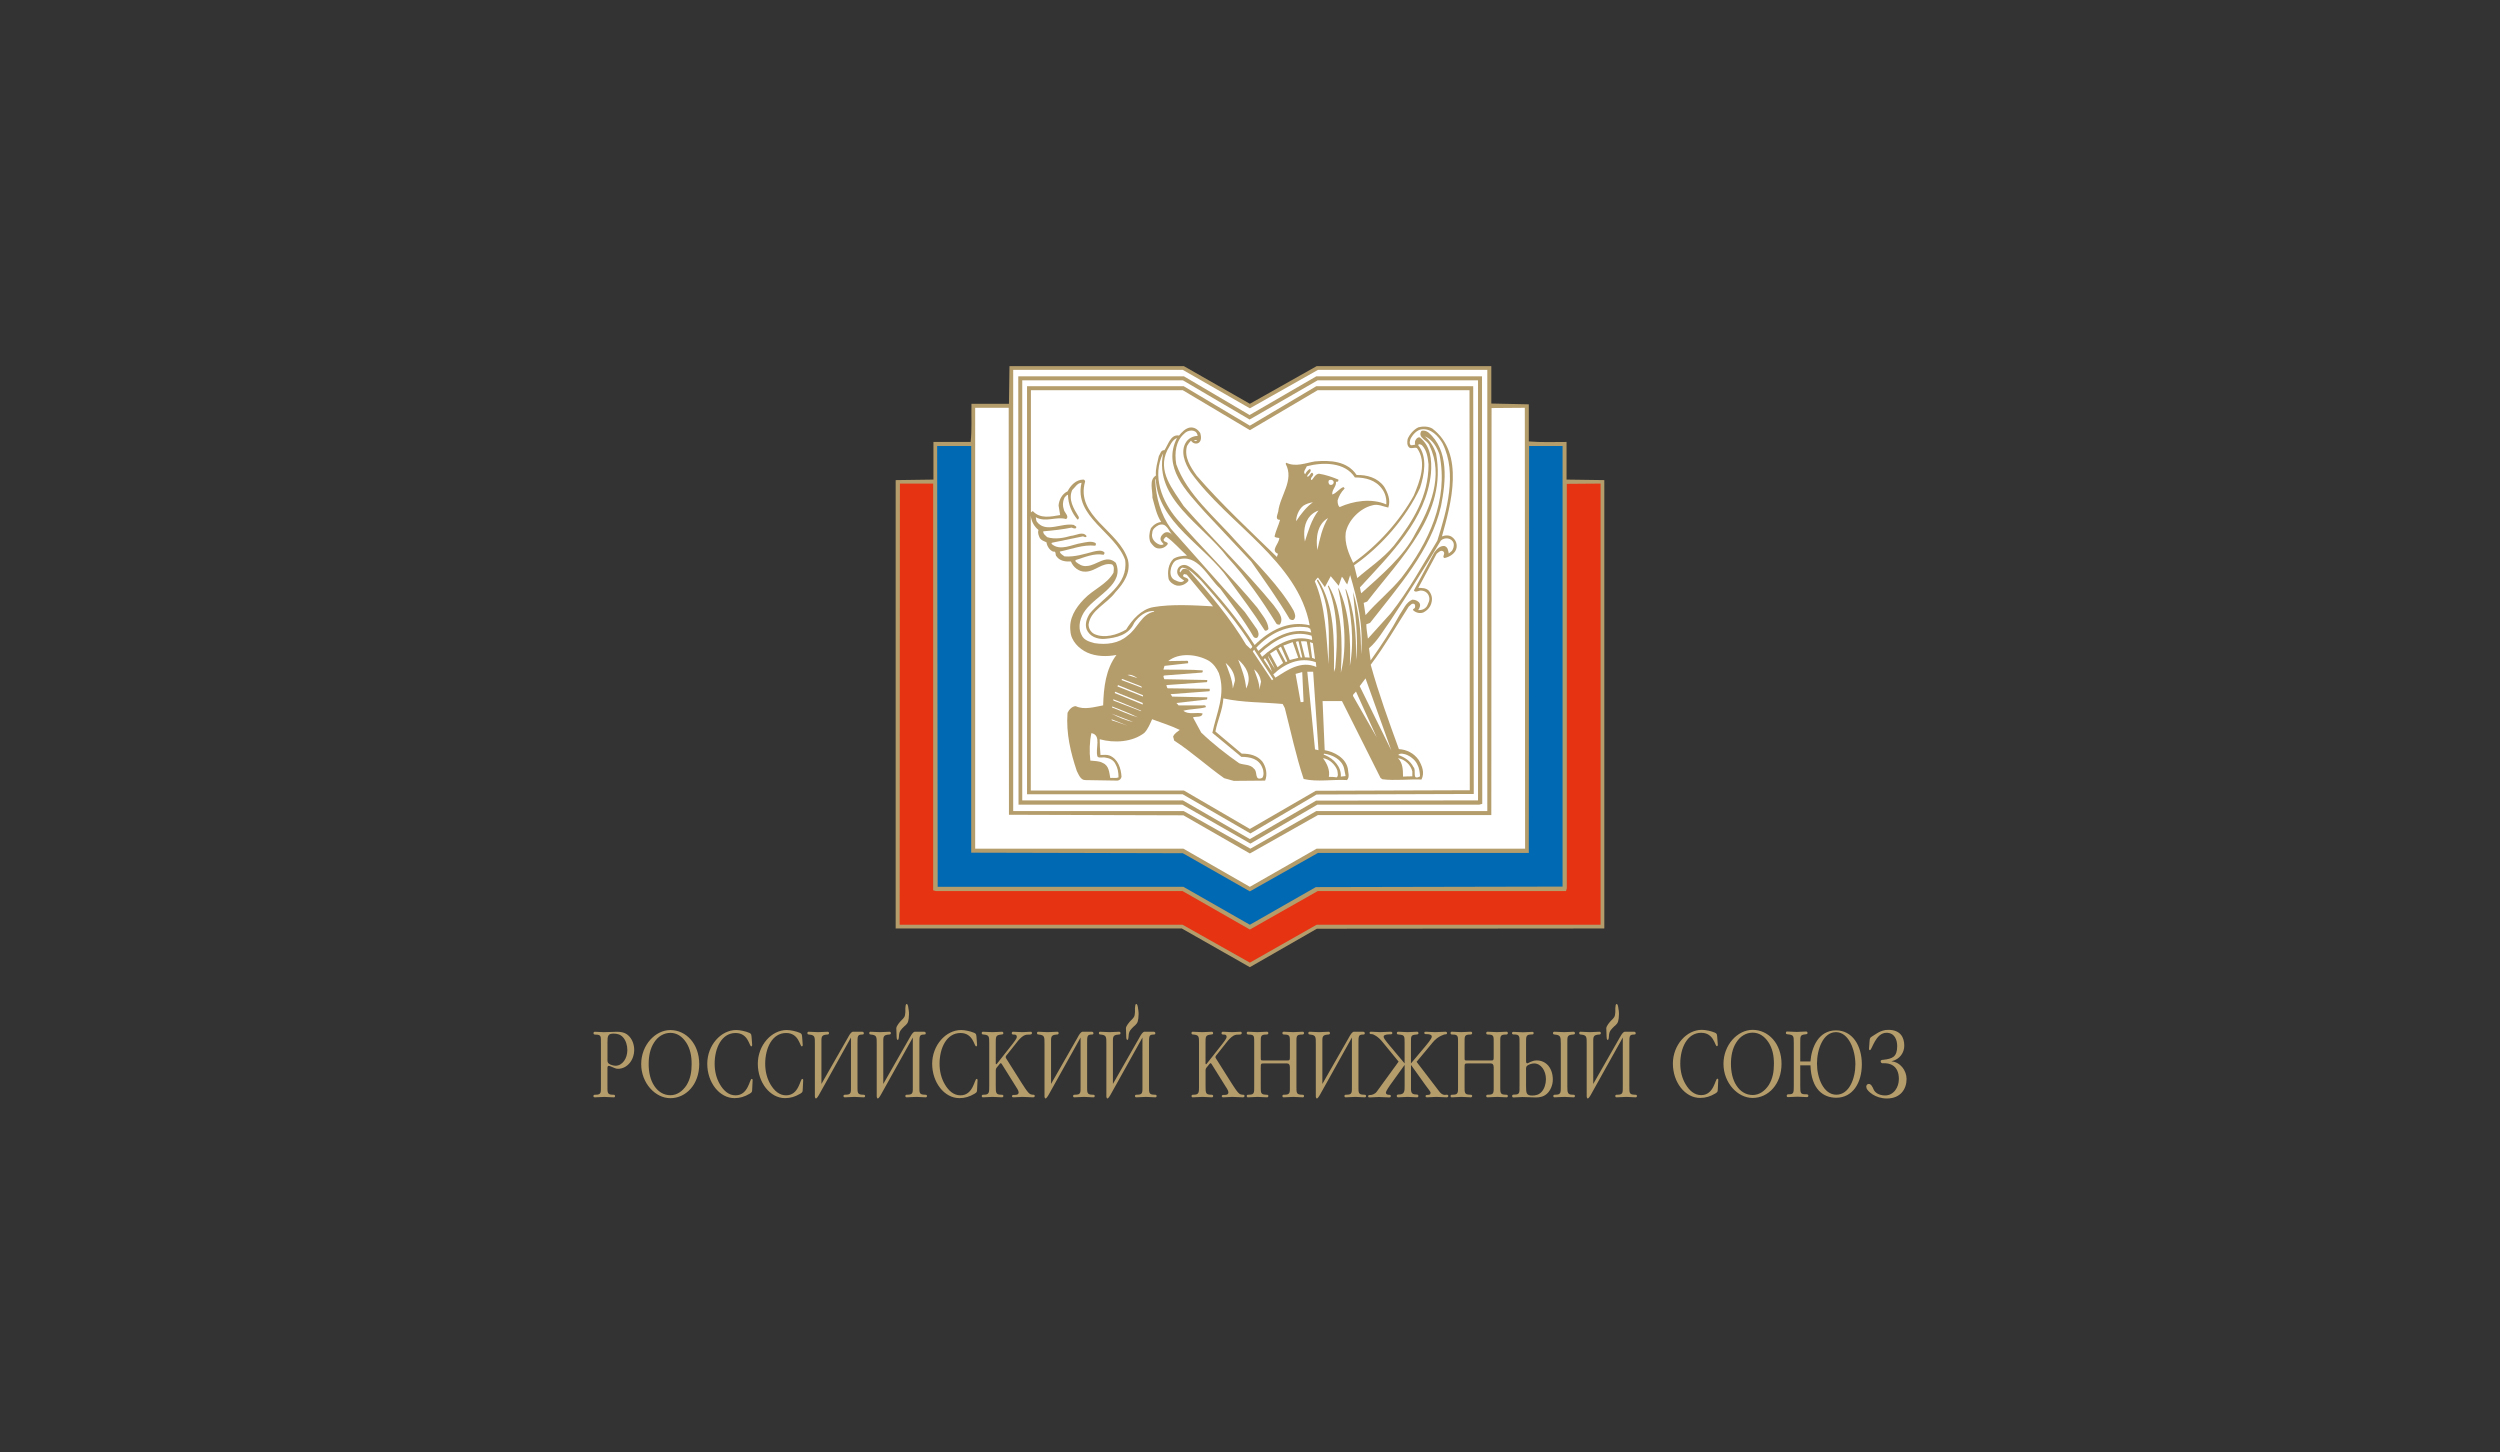 <svg width="198" height="115" viewBox="0 0 198 115" fill="none" xmlns="http://www.w3.org/2000/svg">
<rect x="0" y="0" width="198" height="115" fill="#333333" stroke="none"/>
<g clip-path="url(#clip0_983_926)">
<path fill-rule="evenodd" clip-rule="evenodd" d="M48.112 83.802V82.575C48.112 82.061 48.136 81.862 48.59 81.862C48.863 81.862 49.133 81.919 49.34 82.152C49.57 82.401 49.686 82.789 49.686 83.163C49.686 83.826 49.299 84.406 48.747 84.406C48.598 84.406 48.351 84.34 48.22 84.24C48.081 84.14 48.114 83.983 48.114 83.8L48.112 83.802ZM47.593 82.618V86.015C47.593 86.536 47.626 86.703 47.164 86.703C47.107 86.703 46.998 86.695 46.998 86.802C46.998 86.893 47.055 86.909 47.114 86.909C47.361 86.909 47.617 86.876 47.863 86.876C48.11 86.876 48.349 86.909 48.605 86.909C48.662 86.909 48.712 86.893 48.712 86.802C48.712 86.695 48.605 86.703 48.539 86.703C48.086 86.695 48.11 86.546 48.11 86.015V84.648C48.11 84.541 48.102 84.417 48.217 84.417C48.274 84.417 48.316 84.441 48.366 84.458L48.679 84.591C48.785 84.632 48.835 84.648 48.951 84.648C49.627 84.648 50.229 84.018 50.229 83.131C50.229 82.692 50.039 82.244 49.75 81.997C49.487 81.766 49.181 81.716 48.868 81.716C48.515 81.716 48.176 81.749 47.813 81.749C47.583 81.749 47.352 81.716 47.121 81.716C47.055 81.716 47.005 81.74 47.005 81.832C47.005 81.94 47.112 81.94 47.171 81.94C47.633 81.94 47.591 82.097 47.591 82.62L47.593 82.618Z" fill="#B59C6B"/>
<path fill-rule="evenodd" clip-rule="evenodd" d="M54.342 82.558C54.671 83.065 54.778 83.636 54.778 84.273C54.778 84.91 54.678 85.45 54.375 85.947C54.053 86.436 53.609 86.741 53.097 86.741C52.585 86.741 52.133 86.484 51.82 86.004C51.497 85.524 51.374 84.894 51.374 84.273C51.374 83.652 51.49 83.055 51.794 82.582C52.107 82.076 52.585 81.803 53.095 81.803C53.605 81.803 54.027 82.085 54.34 82.557L54.342 82.558ZM53.09 81.581C51.902 81.581 50.783 82.765 50.783 84.275C50.783 85.784 51.904 86.976 53.09 86.976C54.342 86.976 55.38 85.875 55.38 84.275C55.38 82.675 54.342 81.581 53.09 81.581Z" fill="#B59C6B"/>
<path fill-rule="evenodd" clip-rule="evenodd" d="M59.501 82.874C59.337 82.874 59.279 81.814 58.257 81.814C57.152 81.814 56.6 83.007 56.6 84.249C56.6 84.837 56.733 85.393 57.012 85.873C57.318 86.396 57.721 86.751 58.257 86.751C59.279 86.751 59.361 85.45 59.534 85.45C59.591 85.45 59.617 85.5 59.608 85.557L59.575 86.228C59.568 86.484 59.568 86.501 59.369 86.625C58.973 86.858 58.61 86.972 58.174 86.972C56.97 86.972 56.015 85.722 56.015 84.255C56.015 82.788 57.093 81.578 58.305 81.578C58.601 81.578 59.063 81.677 59.343 81.801C59.532 81.884 59.507 81.991 59.532 82.224L59.573 82.762C59.573 82.828 59.556 82.869 59.499 82.869L59.501 82.874Z" fill="#B59C6B"/>
<path fill-rule="evenodd" clip-rule="evenodd" d="M63.505 82.874C63.341 82.874 63.282 81.814 62.261 81.814C61.156 81.814 60.604 83.007 60.604 84.249C60.604 84.837 60.736 85.393 61.016 85.873C61.322 86.396 61.725 86.751 62.261 86.751C63.282 86.751 63.365 85.45 63.538 85.45C63.595 85.45 63.621 85.5 63.612 85.557L63.579 86.228C63.571 86.484 63.571 86.501 63.373 86.625C62.977 86.858 62.614 86.972 62.178 86.972C60.974 86.972 60.019 85.722 60.019 84.255C60.019 82.788 61.097 81.578 62.309 81.578C62.605 81.578 63.067 81.677 63.347 81.801C63.536 81.884 63.513 81.991 63.536 82.224L63.577 82.762C63.577 82.828 63.56 82.869 63.503 82.869L63.505 82.874Z" fill="#B59C6B"/>
<path fill-rule="evenodd" clip-rule="evenodd" d="M67.205 82.087C67.279 81.954 67.395 81.757 67.535 81.714H68.26C68.334 81.714 68.417 81.722 68.417 81.847C68.417 81.938 68.317 81.938 68.251 81.938C67.905 81.938 67.914 82.104 67.914 82.625V86.013C67.914 86.544 67.89 86.693 68.343 86.701C68.4 86.701 68.516 86.693 68.516 86.8C68.516 86.891 68.466 86.908 68.4 86.908C68.153 86.908 67.914 86.874 67.668 86.874C67.421 86.874 67.165 86.908 66.918 86.908C66.852 86.908 66.802 86.891 66.802 86.8C66.802 86.693 66.909 86.701 66.968 86.701C67.43 86.701 67.397 86.534 67.397 86.013V82.169L64.851 86.734C64.811 86.8 64.695 87 64.621 87C64.564 87 64.538 86.884 64.538 86.843V82.668C64.538 82.145 64.555 81.98 64.102 81.938C64.045 81.93 63.945 81.938 63.945 81.831C63.945 81.74 63.986 81.714 64.052 81.714C64.308 81.714 64.547 81.747 64.794 81.747C65.041 81.747 65.296 81.714 65.543 81.714C65.6 81.714 65.659 81.738 65.659 81.831C65.659 81.938 65.543 81.938 65.486 81.938C65.017 81.971 65.057 82.145 65.057 82.668V85.849L67.207 82.087H67.205Z" fill="#B59C6B"/>
<path fill-rule="evenodd" clip-rule="evenodd" d="M72.108 82.087C72.181 81.954 72.297 81.757 72.437 81.714H73.162C73.236 81.714 73.319 81.722 73.319 81.847C73.319 81.938 73.219 81.938 73.153 81.938C72.807 81.938 72.814 82.104 72.814 82.625V86.013C72.814 86.544 72.79 86.693 73.243 86.701C73.3 86.701 73.416 86.693 73.416 86.8C73.416 86.891 73.367 86.908 73.3 86.908C73.054 86.908 72.814 86.874 72.568 86.874C72.321 86.874 72.065 86.908 71.819 86.908C71.752 86.908 71.703 86.891 71.703 86.8C71.703 86.693 71.809 86.701 71.866 86.701C72.329 86.701 72.295 86.534 72.295 86.013V82.169L69.749 86.734C69.709 86.8 69.593 87 69.519 87C69.462 87 69.436 86.884 69.436 86.843V82.668C69.436 82.145 69.453 81.98 69 81.938C68.943 81.93 68.844 81.938 68.844 81.831C68.844 81.74 68.884 81.714 68.951 81.714C69.206 81.714 69.446 81.747 69.692 81.747C69.939 81.747 70.195 81.714 70.442 81.714C70.499 81.714 70.558 81.738 70.558 81.831C70.558 81.938 70.442 81.938 70.385 81.938C69.915 81.971 69.956 82.145 69.956 82.668V85.849L72.106 82.087H72.108ZM71.737 81.184L71.614 81.291C71.391 81.515 71.218 81.655 71.202 82.021L71.185 82.195C71.185 82.261 71.152 82.361 71.103 82.361C71.029 82.368 71.012 82.211 71.012 82.104C71.012 82.104 71.003 81.698 70.988 81.441C70.988 81.258 71.268 80.936 71.375 80.827C71.605 80.595 71.68 80.554 71.704 80.173V79.843C71.721 79.636 71.728 79.519 71.811 79.519C71.868 79.503 71.927 79.643 71.951 79.892C71.951 79.892 72.001 80.157 71.992 80.34C71.975 80.886 71.909 81.019 71.736 81.184H71.737Z" fill="#B59C6B"/>
<path fill-rule="evenodd" clip-rule="evenodd" d="M77.315 82.874C77.149 82.874 77.092 81.814 76.07 81.814C74.966 81.814 74.413 83.007 74.413 84.249C74.413 84.837 74.546 85.393 74.826 85.873C75.131 86.396 75.535 86.751 76.07 86.751C77.092 86.751 77.175 85.45 77.348 85.45C77.405 85.45 77.431 85.5 77.421 85.557L77.388 86.228C77.381 86.484 77.381 86.501 77.182 86.625C76.786 86.858 76.424 86.972 75.987 86.972C74.784 86.972 73.828 85.722 73.828 84.255C73.828 82.788 74.907 81.578 76.118 81.578C76.415 81.578 76.877 81.677 77.156 81.801C77.346 81.884 77.322 81.991 77.346 82.224L77.386 82.762C77.386 82.828 77.37 82.869 77.313 82.869L77.315 82.874Z" fill="#B59C6B"/>
<path fill-rule="evenodd" clip-rule="evenodd" d="M77.917 81.938C77.86 81.93 77.751 81.938 77.751 81.831C77.751 81.74 77.791 81.714 77.858 81.714C78.114 81.714 78.353 81.747 78.6 81.747C78.846 81.747 79.102 81.714 79.349 81.714C79.406 81.714 79.465 81.738 79.465 81.831C79.465 81.938 79.349 81.93 79.292 81.938C78.856 81.978 78.863 82.104 78.863 82.618V84.159C78.863 84.192 78.854 84.291 78.903 84.291C78.927 84.291 78.96 84.251 78.977 84.225L80.212 82.658C80.286 82.558 80.534 82.261 80.534 82.121C80.534 81.964 80.428 81.938 80.328 81.938C80.262 81.938 80.131 81.954 80.131 81.831C80.131 81.747 80.188 81.714 80.238 81.714C80.494 81.714 80.724 81.747 80.98 81.747C81.203 81.747 81.416 81.714 81.632 81.714C81.689 81.714 81.731 81.738 81.731 81.821C81.731 81.945 81.591 81.938 81.534 81.938C81.37 81.938 81.245 81.938 81.088 82.021C80.891 82.128 80.659 82.377 80.52 82.568L79.811 83.462C79.77 83.512 79.647 83.636 79.647 83.719C79.647 83.785 79.746 83.918 79.77 83.959L80.958 85.84C81.09 86.039 81.28 86.346 81.427 86.51C81.55 86.651 81.624 86.684 81.781 86.701C81.847 86.701 81.954 86.693 81.954 86.8C81.954 86.891 81.871 86.908 81.814 86.908C81.534 86.908 81.271 86.874 80.989 86.874C80.759 86.874 80.52 86.908 80.29 86.908C80.232 86.908 80.15 86.915 80.15 86.817C80.15 86.71 80.273 86.717 80.33 86.717C80.453 86.717 80.676 86.727 80.676 86.51C80.676 86.37 80.51 86.137 80.446 86.037L79.415 84.389C79.391 84.349 79.308 84.199 79.259 84.199C79.209 84.199 79.086 84.382 79.062 84.406C78.988 84.497 78.865 84.606 78.865 84.746V86.013C78.865 86.544 78.865 86.701 79.294 86.701C79.351 86.701 79.467 86.693 79.467 86.8C79.467 86.891 79.41 86.908 79.351 86.908C79.104 86.908 78.865 86.874 78.618 86.874C78.371 86.874 78.115 86.908 77.86 86.908C77.802 86.908 77.753 86.891 77.753 86.8C77.753 86.693 77.86 86.701 77.918 86.701C78.347 86.701 78.347 86.534 78.347 86.013V82.616C78.347 82.102 78.347 81.978 77.918 81.936L77.917 81.938Z" fill="#B59C6B"/>
<path fill-rule="evenodd" clip-rule="evenodd" d="M85.391 82.087C85.465 81.954 85.581 81.757 85.721 81.714H86.446C86.519 81.714 86.602 81.722 86.602 81.847C86.602 81.938 86.503 81.938 86.438 81.938C86.092 81.938 86.1 82.104 86.1 82.625V86.013C86.1 86.544 86.076 86.693 86.529 86.701C86.586 86.701 86.702 86.693 86.702 86.8C86.702 86.891 86.652 86.908 86.586 86.908C86.339 86.908 86.1 86.874 85.853 86.874C85.606 86.874 85.35 86.908 85.104 86.908C85.037 86.908 84.988 86.891 84.988 86.8C84.988 86.693 85.095 86.701 85.153 86.701C85.616 86.701 85.582 86.534 85.582 86.013V82.169L83.037 86.734C82.996 86.8 82.88 87 82.806 87C82.749 87 82.724 86.884 82.724 86.843V82.668C82.724 82.145 82.74 81.98 82.287 81.938C82.23 81.93 82.131 81.938 82.131 81.831C82.131 81.74 82.171 81.714 82.238 81.714C82.493 81.714 82.733 81.747 82.98 81.747C83.226 81.747 83.482 81.714 83.729 81.714C83.786 81.714 83.845 81.738 83.845 81.831C83.845 81.938 83.729 81.938 83.672 81.938C83.202 81.971 83.243 82.145 83.243 82.668V85.849L85.393 82.087H85.391Z" fill="#B59C6B"/>
<path fill-rule="evenodd" clip-rule="evenodd" d="M90.293 82.087C90.367 81.954 90.483 81.757 90.623 81.714H91.348C91.422 81.714 91.504 81.722 91.504 81.847C91.504 81.938 91.405 81.938 91.339 81.938C90.993 81.938 91.002 82.104 91.002 82.625V86.013C91.002 86.544 90.978 86.693 91.431 86.701C91.488 86.701 91.604 86.693 91.604 86.8C91.604 86.891 91.554 86.908 91.488 86.908C91.241 86.908 91.002 86.874 90.755 86.874C90.509 86.874 90.253 86.908 90.006 86.908C89.94 86.908 89.89 86.891 89.89 86.8C89.89 86.693 89.997 86.701 90.054 86.701C90.516 86.701 90.483 86.534 90.483 86.013V82.169L87.937 86.734C87.896 86.8 87.781 87 87.707 87C87.65 87 87.624 86.884 87.624 86.843V82.668C87.624 82.145 87.641 81.98 87.188 81.938C87.131 81.93 87.031 81.938 87.031 81.831C87.031 81.74 87.072 81.714 87.138 81.714C87.394 81.714 87.633 81.747 87.88 81.747C88.126 81.747 88.382 81.714 88.629 81.714C88.686 81.714 88.745 81.738 88.745 81.831C88.745 81.938 88.629 81.938 88.572 81.938C88.103 81.971 88.143 82.145 88.143 82.668V85.849L90.293 82.087ZM89.923 81.184L89.8 81.291C89.577 81.515 89.404 81.655 89.388 82.021L89.371 82.195C89.371 82.261 89.338 82.361 89.288 82.361C89.215 82.368 89.198 82.211 89.198 82.104C89.198 82.104 89.191 81.698 89.174 81.441C89.174 81.258 89.454 80.936 89.561 80.827C89.791 80.595 89.866 80.554 89.89 80.173V79.843C89.907 79.636 89.914 79.519 89.997 79.519C90.054 79.503 90.113 79.643 90.137 79.892C90.137 79.892 90.186 80.157 90.177 80.34C90.161 80.886 90.094 81.019 89.921 81.184H89.923Z" fill="#B59C6B"/>
<path fill-rule="evenodd" clip-rule="evenodd" d="M94.529 81.938C94.472 81.93 94.365 81.938 94.365 81.831C94.365 81.74 94.406 81.714 94.472 81.714C94.728 81.714 94.967 81.747 95.214 81.747C95.46 81.747 95.716 81.714 95.963 81.714C96.02 81.714 96.079 81.738 96.079 81.831C96.079 81.938 95.963 81.93 95.906 81.938C95.47 81.978 95.477 82.104 95.477 82.618V84.159C95.477 84.192 95.47 84.291 95.518 84.291C95.541 84.291 95.575 84.251 95.591 84.225L96.826 82.658C96.9 82.558 97.149 82.261 97.149 82.121C97.149 81.964 97.042 81.938 96.942 81.938C96.876 81.938 96.745 81.954 96.745 81.831C96.745 81.747 96.802 81.714 96.852 81.714C97.108 81.714 97.338 81.747 97.594 81.747C97.817 81.747 98.03 81.714 98.246 81.714C98.303 81.714 98.345 81.738 98.345 81.821C98.345 81.945 98.205 81.938 98.148 81.938C97.983 81.938 97.859 81.938 97.703 82.021C97.506 82.128 97.274 82.377 97.134 82.568L96.425 83.462C96.385 83.512 96.261 83.636 96.261 83.719C96.261 83.785 96.361 83.918 96.385 83.959L97.572 85.84C97.704 86.039 97.894 86.346 98.041 86.51C98.165 86.651 98.238 86.684 98.395 86.701C98.461 86.701 98.568 86.693 98.568 86.8C98.568 86.891 98.485 86.908 98.428 86.908C98.148 86.908 97.885 86.874 97.603 86.874C97.373 86.874 97.134 86.908 96.904 86.908C96.847 86.908 96.764 86.915 96.764 86.817C96.764 86.71 96.887 86.717 96.944 86.717C97.068 86.717 97.29 86.727 97.29 86.51C97.29 86.37 97.126 86.137 97.06 86.037L96.031 84.389C96.007 84.349 95.924 84.199 95.875 84.199C95.825 84.199 95.702 84.382 95.678 84.406C95.604 84.497 95.481 84.606 95.481 84.746V86.013C95.481 86.544 95.481 86.701 95.91 86.701C95.967 86.701 96.083 86.693 96.083 86.8C96.083 86.891 96.026 86.908 95.967 86.908C95.72 86.908 95.481 86.874 95.234 86.874C94.987 86.874 94.732 86.908 94.476 86.908C94.419 86.908 94.369 86.891 94.369 86.8C94.369 86.693 94.476 86.701 94.533 86.701C94.962 86.701 94.962 86.534 94.962 86.013V82.616C94.962 82.102 94.962 81.978 94.533 81.936L94.529 81.938Z" fill="#B59C6B"/>
<path fill-rule="evenodd" clip-rule="evenodd" d="M100.281 86.701C100.338 86.701 100.454 86.693 100.454 86.8C100.454 86.891 100.397 86.908 100.338 86.908C100.091 86.908 99.852 86.874 99.605 86.874C99.359 86.874 99.103 86.908 98.847 86.908C98.79 86.908 98.74 86.891 98.74 86.8C98.74 86.693 98.847 86.701 98.904 86.701C99.366 86.701 99.333 86.534 99.333 86.013V82.616C99.333 82.093 99.366 81.936 98.904 81.936C98.847 81.936 98.74 81.936 98.74 81.829C98.74 81.738 98.781 81.712 98.847 81.712C99.103 81.712 99.342 81.746 99.589 81.746C99.835 81.746 100.091 81.712 100.338 81.712C100.395 81.712 100.454 81.736 100.454 81.829C100.454 81.936 100.338 81.936 100.281 81.936C99.819 81.936 99.852 82.093 99.852 82.616V83.684C99.852 83.99 99.835 83.99 100.082 83.99H101.929C102.142 83.99 102.159 83.966 102.159 83.684V82.616C102.159 82.093 102.192 81.936 101.73 81.936C101.673 81.936 101.566 81.936 101.566 81.829C101.566 81.738 101.616 81.712 101.682 81.712C101.929 81.712 102.168 81.746 102.415 81.746C102.661 81.746 102.917 81.712 103.164 81.712C103.23 81.712 103.28 81.736 103.28 81.829C103.28 81.936 103.164 81.936 103.107 81.936C102.645 81.936 102.678 82.093 102.678 82.616V86.013C102.678 86.544 102.654 86.693 103.107 86.701C103.164 86.701 103.28 86.693 103.28 86.8C103.28 86.891 103.23 86.908 103.164 86.908C102.917 86.908 102.678 86.874 102.431 86.874C102.184 86.874 101.929 86.908 101.682 86.908C101.616 86.908 101.566 86.891 101.566 86.8C101.566 86.693 101.673 86.701 101.73 86.701C102.192 86.701 102.159 86.534 102.159 86.013V84.53C102.159 84.325 102.082 84.223 101.929 84.223H100.099C99.869 84.223 99.852 84.24 99.852 84.53V86.013C99.852 86.544 99.828 86.693 100.281 86.701Z" fill="#B59C6B"/>
<path fill-rule="evenodd" clip-rule="evenodd" d="M106.881 82.087C106.955 81.954 107.071 81.757 107.211 81.714H107.936C108.01 81.714 108.092 81.722 108.092 81.847C108.092 81.938 107.993 81.938 107.929 81.938C107.582 81.938 107.59 82.104 107.59 82.625V86.013C107.59 86.544 107.566 86.693 108.019 86.701C108.076 86.701 108.192 86.693 108.192 86.8C108.192 86.891 108.142 86.908 108.076 86.908C107.829 86.908 107.59 86.874 107.343 86.874C107.096 86.874 106.841 86.908 106.594 86.908C106.528 86.908 106.478 86.891 106.478 86.8C106.478 86.693 106.585 86.701 106.642 86.701C107.104 86.701 107.071 86.534 107.071 86.013V82.169L104.525 86.734C104.484 86.8 104.368 87 104.295 87C104.238 87 104.212 86.884 104.212 86.843V82.668C104.212 82.145 104.228 81.98 103.776 81.938C103.719 81.93 103.619 81.938 103.619 81.831C103.619 81.74 103.661 81.714 103.726 81.714C103.982 81.714 104.221 81.747 104.468 81.747C104.714 81.747 104.97 81.714 105.217 81.714C105.274 81.714 105.333 81.738 105.333 81.831C105.333 81.938 105.217 81.938 105.16 81.938C104.691 81.971 104.731 82.145 104.731 82.668V85.849L106.881 82.087Z" fill="#B59C6B"/>
<path fill-rule="evenodd" clip-rule="evenodd" d="M112.195 84.099L113.983 86.436C114.255 86.81 114.535 86.701 114.535 86.701C114.601 86.701 114.708 86.693 114.708 86.8C114.708 86.891 114.625 86.908 114.568 86.908C114.288 86.908 114.023 86.874 113.743 86.874C113.513 86.874 113.274 86.908 113.044 86.908C112.987 86.908 112.904 86.915 112.904 86.817C112.904 86.71 113.027 86.717 113.086 86.717C113.276 86.717 113.3 86.634 113.3 86.534C113.3 86.451 113.07 86.187 112.904 85.954L111.75 84.34V86.021C111.75 86.418 111.709 86.684 112.17 86.684C112.227 86.684 112.335 86.684 112.335 86.791C112.335 86.882 112.295 86.908 112.228 86.908C111.973 86.908 111.733 86.874 111.487 86.874C111.24 86.874 110.984 86.908 110.737 86.908C110.68 86.908 110.621 86.884 110.621 86.791C110.621 86.684 110.737 86.684 110.794 86.684C111.247 86.684 111.247 86.403 111.247 86.021V84.34L110.086 85.954C109.83 86.328 109.764 86.468 109.764 86.542C109.764 86.666 109.896 86.708 109.986 86.708C110.053 86.708 110.159 86.701 110.159 86.808C110.159 86.898 110.077 86.915 110.019 86.915C109.74 86.915 109.475 86.882 109.195 86.882C108.965 86.882 108.725 86.915 108.493 86.915C108.436 86.915 108.354 86.922 108.354 86.825C108.354 86.717 108.477 86.725 108.534 86.725C108.657 86.725 108.904 86.651 109.046 86.451L110.769 84.081L109.508 82.54C109.154 82.093 108.775 81.903 108.65 81.903C108.593 81.903 108.469 81.91 108.469 81.803C108.469 81.703 108.552 81.712 108.609 81.712C108.839 81.712 109.079 81.746 109.309 81.746C109.589 81.746 109.852 81.712 110.134 81.712C110.191 81.712 110.274 81.729 110.274 81.82C110.274 81.927 110.167 81.919 110.1 81.919C109.894 81.919 109.638 81.943 109.598 82.052C109.548 82.176 109.655 82.318 110.051 82.799L111.245 84.223V82.616C111.245 82.052 111.245 81.969 110.793 81.936C110.736 81.928 110.627 81.936 110.627 81.829C110.627 81.738 110.684 81.712 110.75 81.712C111.006 81.712 111.229 81.746 111.476 81.746C111.722 81.746 111.978 81.712 112.225 81.712C112.282 81.712 112.341 81.736 112.341 81.829C112.341 81.936 112.225 81.928 112.168 81.936C111.731 81.969 111.748 82.052 111.748 82.616V84.223L112.943 82.799C113.339 82.318 113.429 82.161 113.386 82.037C113.346 81.921 113.107 81.904 112.983 81.904C112.926 81.904 112.803 81.912 112.803 81.805C112.803 81.705 112.886 81.714 112.943 81.714C113.173 81.714 113.412 81.747 113.642 81.747C113.922 81.747 114.185 81.714 114.467 81.714C114.524 81.714 114.607 81.731 114.607 81.821C114.607 81.928 114.5 81.921 114.434 81.921C114.434 81.921 113.898 82.037 113.486 82.542L112.192 84.099H112.195Z" fill="#B59C6B"/>
<path fill-rule="evenodd" clip-rule="evenodd" d="M116.424 86.701C116.481 86.701 116.597 86.693 116.597 86.8C116.597 86.891 116.54 86.908 116.481 86.908C116.234 86.908 115.995 86.874 115.748 86.874C115.501 86.874 115.245 86.908 114.99 86.908C114.933 86.908 114.883 86.891 114.883 86.8C114.883 86.693 114.99 86.701 115.047 86.701C115.509 86.701 115.476 86.534 115.476 86.013V82.616C115.476 82.093 115.509 81.936 115.047 81.936C114.99 81.936 114.883 81.936 114.883 81.829C114.883 81.738 114.923 81.712 114.99 81.712C115.245 81.712 115.485 81.746 115.731 81.746C115.978 81.746 116.234 81.712 116.481 81.712C116.538 81.712 116.597 81.736 116.597 81.829C116.597 81.936 116.481 81.936 116.424 81.936C115.962 81.936 115.995 82.093 115.995 82.616V83.684C115.995 83.99 115.978 83.99 116.225 83.99H118.071C118.285 83.99 118.301 83.966 118.301 83.684V82.616C118.301 82.093 118.334 81.936 117.872 81.936C117.815 81.936 117.708 81.936 117.708 81.829C117.708 81.738 117.758 81.712 117.824 81.712C118.071 81.712 118.31 81.746 118.557 81.746C118.804 81.746 119.06 81.712 119.306 81.712C119.373 81.712 119.422 81.736 119.422 81.829C119.422 81.936 119.306 81.936 119.249 81.936C118.787 81.936 118.82 82.093 118.82 82.616V86.013C118.82 86.544 118.796 86.693 119.249 86.701C119.306 86.701 119.422 86.693 119.422 86.8C119.422 86.891 119.373 86.908 119.306 86.908C119.06 86.908 118.82 86.874 118.574 86.874C118.327 86.874 118.071 86.908 117.824 86.908C117.758 86.908 117.708 86.891 117.708 86.8C117.708 86.693 117.815 86.701 117.872 86.701C118.334 86.701 118.301 86.534 118.301 86.013V84.53C118.301 84.325 118.225 84.223 118.071 84.223H116.241C116.011 84.223 115.995 84.24 115.995 84.53V86.013C115.995 86.544 115.971 86.693 116.424 86.701Z" fill="#B59C6B"/>
<path fill-rule="evenodd" clip-rule="evenodd" d="M120.864 84.829C120.864 84.646 120.831 84.489 120.971 84.389C121.103 84.29 121.35 84.223 121.499 84.223C122.051 84.223 122.438 84.803 122.438 85.466C122.438 85.84 122.322 86.23 122.092 86.477C121.885 86.71 121.615 86.767 121.342 86.767C120.89 86.767 120.864 86.568 120.864 86.054V84.827V84.829ZM123.616 82.625V86.013C123.616 86.534 123.632 86.701 123.187 86.701C123.13 86.701 123.021 86.693 123.021 86.8C123.021 86.891 123.071 86.908 123.128 86.908C123.384 86.908 123.631 86.874 123.886 86.874C124.142 86.874 124.372 86.908 124.619 86.908C124.676 86.908 124.735 86.891 124.735 86.8C124.735 86.693 124.619 86.701 124.562 86.701C124.142 86.701 124.133 86.544 124.133 86.013V82.625C124.133 82.104 124.109 81.971 124.562 81.938C124.619 81.93 124.735 81.938 124.735 81.831C124.735 81.74 124.678 81.714 124.619 81.714C124.372 81.714 124.117 81.747 123.87 81.747C123.623 81.747 123.384 81.714 123.128 81.714C123.062 81.714 122.996 81.731 122.996 81.821C122.996 81.928 123.078 81.928 123.135 81.938C123.588 81.971 123.614 82.104 123.614 82.625H123.616ZM120.345 86.013C120.345 86.534 120.385 86.693 119.925 86.693C119.868 86.693 119.759 86.693 119.759 86.8C119.759 86.891 119.809 86.917 119.875 86.917C120.105 86.917 120.337 86.884 120.567 86.884C120.93 86.884 121.267 86.917 121.622 86.917C121.935 86.917 122.241 86.867 122.504 86.636C122.793 86.387 122.983 85.939 122.983 85.502C122.983 84.615 122.471 83.985 121.705 83.985C121.326 83.985 121.029 84.218 120.971 84.218C120.855 84.218 120.864 84.094 120.864 83.985V82.618C120.864 82.087 120.84 81.938 121.293 81.93C121.359 81.93 121.466 81.938 121.466 81.831C121.466 81.74 121.416 81.723 121.359 81.723C121.103 81.723 120.864 81.757 120.617 81.757C120.37 81.757 120.115 81.723 119.868 81.723C119.811 81.723 119.752 81.74 119.752 81.831C119.752 81.938 119.859 81.93 119.918 81.93C120.38 81.93 120.347 82.097 120.347 82.618V86.015L120.345 86.013Z" fill="#B59C6B"/>
<path fill-rule="evenodd" clip-rule="evenodd" d="M128.337 82.087C128.411 81.954 128.527 81.757 128.667 81.714H129.392C129.465 81.714 129.548 81.722 129.548 81.847C129.548 81.938 129.449 81.938 129.383 81.938C129.037 81.938 129.044 82.104 129.044 82.625V86.013C129.044 86.544 129.02 86.693 129.473 86.701C129.53 86.701 129.646 86.693 129.646 86.8C129.646 86.891 129.596 86.908 129.53 86.908C129.283 86.908 129.044 86.874 128.795 86.874C128.547 86.874 128.293 86.908 128.046 86.908C127.98 86.908 127.93 86.891 127.93 86.8C127.93 86.693 128.037 86.701 128.096 86.701C128.558 86.701 128.525 86.534 128.525 86.013V82.169L125.979 86.734C125.938 86.8 125.822 87 125.749 87C125.692 87 125.666 86.884 125.666 86.843V82.668C125.666 82.145 125.683 81.98 125.23 81.938C125.173 81.93 125.073 81.938 125.073 81.831C125.073 81.74 125.114 81.714 125.18 81.714C125.436 81.714 125.675 81.747 125.922 81.747C126.169 81.747 126.424 81.714 126.671 81.714C126.728 81.714 126.787 81.738 126.787 81.831C126.787 81.938 126.671 81.938 126.614 81.938C126.145 81.971 126.185 82.145 126.185 82.668V85.849L128.335 82.087H128.337ZM127.967 81.184L127.844 81.291C127.621 81.515 127.448 81.655 127.431 82.021L127.415 82.195C127.415 82.261 127.382 82.361 127.332 82.361C127.258 82.368 127.242 82.211 127.242 82.104C127.242 82.104 127.233 81.698 127.218 81.441C127.218 81.258 127.498 80.936 127.604 80.827C127.834 80.595 127.91 80.554 127.934 80.173V79.843C127.95 79.636 127.958 79.519 128.041 79.519C128.098 79.503 128.157 79.643 128.181 79.892C128.181 79.892 128.23 80.157 128.221 80.34C128.205 80.886 128.138 81.019 127.965 81.184H127.967Z" fill="#B59C6B"/>
<path fill-rule="evenodd" clip-rule="evenodd" d="M135.979 82.858C135.813 82.858 135.756 81.797 134.734 81.797C133.63 81.797 133.078 82.991 133.078 84.232C133.078 84.82 133.208 85.376 133.49 85.856C133.795 86.379 134.199 86.734 134.734 86.734C135.756 86.734 135.839 85.433 136.012 85.433C136.069 85.433 136.095 85.483 136.086 85.54L136.052 86.211C136.043 86.468 136.043 86.484 135.846 86.608C135.45 86.841 135.088 86.956 134.651 86.956C133.448 86.956 132.492 85.705 132.492 84.238C132.492 82.771 133.571 81.563 134.782 81.563C135.079 81.563 135.541 81.662 135.82 81.786C136.01 81.869 135.986 81.977 136.01 82.209L136.051 82.749C136.051 82.815 136.034 82.856 135.977 82.856L135.979 82.858Z" fill="#B59C6B"/>
<path fill-rule="evenodd" clip-rule="evenodd" d="M140.058 82.542C140.388 83.046 140.495 83.619 140.495 84.256C140.495 84.894 140.395 85.433 140.091 85.93C139.769 86.42 139.326 86.725 138.814 86.725C138.302 86.725 137.849 86.468 137.536 85.988C137.214 85.507 137.091 84.877 137.091 84.256C137.091 83.636 137.207 83.039 137.511 82.566C137.824 82.06 138.302 81.786 138.812 81.786C139.322 81.786 139.744 82.069 140.057 82.54L140.058 82.542ZM138.807 81.564C137.619 81.564 136.5 82.749 136.5 84.256C136.5 85.764 137.621 86.957 138.807 86.957C140.058 86.957 141.097 85.856 141.097 84.256C141.097 82.656 140.058 81.564 138.807 81.564Z" fill="#B59C6B"/>
<path fill-rule="evenodd" clip-rule="evenodd" d="M145.439 86.701C144.417 86.701 143.905 85.359 143.905 84.24C143.905 83.12 144.384 81.746 145.406 81.746C146.427 81.746 146.946 83.17 146.946 84.29C146.946 85.409 146.461 86.701 145.439 86.701ZM143.049 86.667C142.587 86.667 142.58 86.601 142.58 85.997V84.373H143.388C143.454 86.294 144.417 86.941 145.431 86.941C146.716 86.941 147.458 85.781 147.458 84.29C147.458 82.799 146.7 81.605 145.415 81.605C144.007 81.605 143.471 82.98 143.388 84.066H142.58V82.599C142.58 82.052 142.573 81.962 142.983 81.919C143.04 81.912 143.156 81.919 143.156 81.812C143.156 81.722 143.099 81.696 143.04 81.696C142.794 81.696 142.538 81.729 142.291 81.729C142.044 81.729 141.805 81.696 141.549 81.696C141.483 81.696 141.442 81.72 141.442 81.812C141.442 81.919 141.549 81.912 141.606 81.919C142.059 81.969 142.068 82.043 142.068 82.599V85.997C142.068 86.56 142.059 86.667 141.672 86.667C141.615 86.667 141.507 86.667 141.507 86.775C141.507 86.865 141.549 86.891 141.614 86.891C141.869 86.891 142.109 86.858 142.355 86.858C142.602 86.858 142.858 86.891 143.105 86.891C143.162 86.891 143.221 86.867 143.221 86.775C143.221 86.667 143.105 86.667 143.048 86.667H143.049Z" fill="#B59C6B"/>
<path fill-rule="evenodd" clip-rule="evenodd" d="M148.025 85.849C148.189 85.849 148.322 86.113 148.388 86.279C148.478 86.503 148.784 86.76 149.303 86.76C149.988 86.76 150.391 86.106 150.391 85.459C150.391 84.349 149.616 84.183 149.163 84.208C149.163 84.208 148.981 84.249 148.949 84.075C148.925 83.926 149.163 83.935 149.163 83.935C149.888 83.852 150.258 83.702 150.258 82.849C150.258 82.352 150.052 81.796 149.41 81.796C148.535 81.796 148.265 83.17 148.099 83.17C148.042 83.17 148.025 83.129 148.025 83.063L148.066 82.516C148.09 82.283 148.073 82.193 148.255 82.093C148.519 81.943 148.931 81.563 149.549 81.563C150.538 81.563 150.818 82.183 150.818 82.823C150.818 83.353 150.481 83.9 149.813 84.049V84.059C150.488 84.116 151 84.772 151 85.459C151 86.239 150.531 87 149.443 87C148.495 87 147.918 86.412 147.836 86.204C147.769 86.03 147.828 85.847 148.025 85.847V85.849Z" fill="#B59C6B"/>
<path fill-rule="evenodd" clip-rule="evenodd" d="M98.989 31.98L104.276 29H118.112V31.96L121.081 32.023V34.96C122.049 35.045 123.06 35.003 124.07 35.003V37.983L127.062 38.025V73.535L104.296 73.555L98.989 76.6L93.597 73.535H70.936V38.025L73.928 37.983V35.003H76.877C76.982 34.031 76.919 32.994 76.939 31.98H79.909L79.951 29H93.767L98.989 31.98Z" fill="#B59C6B"/>
<path fill-rule="evenodd" clip-rule="evenodd" d="M98.989 32.34L104.38 29.296H117.795V64.234H104.253L99.031 67.215L93.744 64.234H80.245V29.296H93.681L98.989 32.34Z" fill="white"/>
<path fill-rule="evenodd" clip-rule="evenodd" d="M98.968 32.869L104.253 29.804H117.375L117.395 63.666L117.163 63.728H104.338L99.031 66.814L93.639 63.728H80.667L80.647 29.804H93.766L98.968 32.869Z" fill="#B59C6B"/>
<path fill-rule="evenodd" clip-rule="evenodd" d="M98.969 33.227L104.359 30.12H117.059V63.39L104.234 63.41L98.989 66.455L93.682 63.39H80.962V30.12H93.682L98.969 33.227Z" fill="white"/>
<path fill-rule="evenodd" clip-rule="evenodd" d="M98.989 33.713L104.254 30.585H116.679L116.722 62.882L104.276 62.925L99.031 66.01L93.662 62.904H81.341V30.585H93.744L98.989 33.713Z" fill="#B59C6B"/>
<path fill-rule="evenodd" clip-rule="evenodd" d="M98.989 34.073L104.359 30.903H116.385L116.406 62.587L104.212 62.629L98.989 65.652L93.767 62.609H81.638V40.837C81.68 41.281 81.89 41.683 82.249 41.979C82.164 42.212 82.269 42.422 82.354 42.613C82.481 42.803 82.691 42.866 82.88 42.951C82.923 43.246 83.112 43.564 83.407 43.69C83.701 43.627 83.534 43.965 83.681 44.07C83.933 44.429 84.377 44.493 84.819 44.471C84.988 44.915 85.45 45.295 85.956 45.275C86.757 45.275 87.284 44.514 88.084 44.704C88.274 44.874 88.211 45.127 88.189 45.36C87.663 46.289 86.59 46.67 85.851 47.453C85.157 48.172 84.651 48.996 84.778 49.99C84.82 50.751 85.452 51.385 86.105 51.681C86.801 51.998 87.665 52.019 88.423 51.871C87.58 52.99 87.412 54.428 87.37 55.865C86.674 55.993 85.853 56.246 85.202 55.928C84.907 55.928 84.655 56.224 84.548 56.456C84.423 58.084 84.8 59.627 85.284 61.064C85.432 61.339 85.579 61.803 85.98 61.783L88.508 61.825C88.677 61.803 88.802 61.678 88.824 61.508C88.782 60.853 88.55 60.113 87.876 59.837C87.644 59.752 87.434 59.795 87.16 59.795C87.118 59.394 87.098 58.971 87.098 58.548C88.255 58.866 89.688 58.781 90.636 58.04C90.93 57.722 91.078 57.343 91.247 56.963C91.983 57.238 92.742 57.471 93.438 57.809C93.248 57.957 93.016 58.084 92.911 58.337L92.996 58.653C94.365 59.542 95.608 60.682 96.955 61.633L97.714 61.846L100.199 61.824C100.409 61.317 100.261 60.704 99.967 60.301C99.545 59.815 98.977 59.688 98.345 59.688L96.26 57.934C96.429 57.046 96.828 56.264 96.891 55.313C98.408 55.651 100.007 55.608 101.587 55.756L101.756 56.074C102.24 57.955 102.642 59.878 103.251 61.696C104.324 61.949 105.547 61.716 106.684 61.781C106.916 61.548 106.769 61.168 106.749 60.872C106.579 60.026 105.674 59.54 104.915 59.414L104.748 55.525H106.285L109.339 61.613L109.486 61.718C110.476 61.846 111.592 61.698 112.582 61.74C112.856 61.19 112.625 60.641 112.35 60.175C111.951 59.625 111.404 59.372 110.793 59.329C109.992 57.131 109.191 54.932 108.56 52.65C109.676 51.17 110.581 49.585 111.572 48.043C111.699 47.958 111.804 47.747 111.993 47.83C112.12 47.893 112.078 48.063 112.056 48.148C111.993 48.233 111.866 48.211 111.929 48.338C112.139 48.529 112.455 48.614 112.729 48.506C113.066 48.338 113.319 48.041 113.383 47.682C113.468 47.344 113.363 47.026 113.151 46.773C112.941 46.563 112.625 46.563 112.33 46.563L113.782 43.858C113.95 43.73 114.119 43.52 114.329 43.688C114.498 43.858 114.162 44.131 114.414 44.196C114.813 44.111 115.297 43.816 115.362 43.372C115.404 43.054 115.297 42.781 115.045 42.568C114.813 42.358 114.476 42.378 114.202 42.483C114.918 39.926 116.034 35.91 113.444 33.944C113.127 33.754 112.685 33.754 112.348 33.839C111.969 34.007 111.634 34.41 111.485 34.768C111.443 35.001 111.422 35.274 111.612 35.444C111.802 35.572 112.012 35.402 112.223 35.487C113.044 36.606 112.433 38.149 111.971 39.248C110.876 41.234 109.107 43.222 107.17 44.575C106.833 43.878 106.474 43.052 106.581 42.186C106.771 41.214 107.697 40.263 108.667 40.03C109.109 39.882 109.53 40.115 109.952 40.2C110.161 39.609 109.911 39.016 109.615 38.53C109.088 37.831 108.267 37.6 107.446 37.621C106.71 36.521 105.383 36.436 104.14 36.544C103.382 36.671 102.623 37.009 101.867 36.649L101.824 36.734C102.52 38.044 101.383 39.228 101.235 40.518C101.193 40.75 100.941 41.173 101.383 41.173C101.256 41.617 101.046 42.04 100.941 42.483C101.025 42.611 101.193 42.568 101.32 42.611C101.32 43.054 100.584 43.605 101.215 43.858L101.13 44.111C99.045 42.083 96.749 39.947 94.77 37.665C94.286 36.989 93.76 36.185 94.012 35.319C94.097 35.171 94.201 35.023 94.327 34.895C94.454 35.106 94.706 35.191 94.916 35.086C95.19 34.918 95.126 34.537 95.063 34.304C94.873 34.009 94.599 33.818 94.242 33.861C93.885 33.924 93.611 34.219 93.379 34.495C92.705 34.367 92.515 35.256 92.221 35.657C91.926 35.636 91.904 35.952 91.779 36.122C91.674 36.63 91.505 37.094 91.547 37.665C90.978 38.003 91.295 38.827 91.273 39.42C91.462 40.076 91.589 40.773 91.967 41.343C91.65 41.366 91.335 41.576 91.146 41.852C91.02 42.169 90.976 42.59 91.103 42.929C91.273 43.161 91.462 43.437 91.777 43.437C92.072 43.459 92.346 43.309 92.493 43.078C92.471 42.868 92.177 42.973 92.156 42.74C92.199 42.655 92.261 42.57 92.366 42.507C92.955 42.908 93.461 43.522 94.01 44.008C93.673 44.028 93.251 44.05 92.935 44.261C92.513 44.684 92.451 45.297 92.556 45.866C92.661 46.119 92.935 46.31 93.187 46.374C93.546 46.437 93.883 46.289 94.115 46.016C94.2 45.656 93.461 45.805 93.778 45.465L93.988 45.508L96.073 48.022C94.514 47.937 92.81 47.832 91.335 48.085C90.387 48.255 89.671 49.079 89.187 49.861C88.471 50.284 87.481 50.579 86.68 50.219C86.385 50.071 86.216 49.776 86.216 49.458C86.363 48.316 87.668 47.83 88.344 46.901C89.018 46.182 89.566 45.338 89.334 44.344C88.66 42.04 85.143 40.878 85.943 38.131C85.923 38.046 85.881 37.983 85.796 37.983C85.227 37.983 84.785 38.448 84.554 38.912C84.132 39.102 83.88 39.568 83.838 40.032L83.965 40.793C83.206 40.92 82.385 41.111 81.796 40.475L81.649 40.58V30.903H93.673L99.001 34.073H98.989Z" fill="white"/>
<path fill-rule="evenodd" clip-rule="evenodd" d="M79.909 64.53L93.725 64.573L98.989 67.595L104.381 64.552H118.112L118.132 32.318L120.765 32.298L120.787 67.215H104.276L98.989 70.237L93.725 67.215H77.234V32.298H79.889L79.909 64.53Z" fill="white"/>
<path fill-rule="evenodd" clip-rule="evenodd" d="M114.257 35.13C115.437 37.519 114.573 40.477 113.835 42.823C112.655 44.769 111.582 46.755 110.15 48.573L108.338 50.581C108.296 50.201 108.213 49.84 108.213 49.439L108.508 49.334C110.761 46.439 113.331 43.607 114.13 40.076C114.509 38.153 114.783 35.659 113.119 34.242C112.972 34.136 112.74 34.051 112.572 34.136C112.235 34.685 113.099 34.855 113.224 35.321C114.362 37.645 113.266 40.266 112.108 42.232C111.183 44.07 109.349 45.593 107.812 46.988C107.749 46.84 107.749 46.67 107.707 46.522C110.172 43.838 112.952 41.133 113.331 37.497C113.415 36.42 113.309 35.321 112.447 34.642C112.258 34.6 112.11 34.812 112.068 34.96C112.068 35.045 112.046 35.151 112.088 35.213C111.961 35.234 111.836 35.276 111.731 35.256C111.584 35.128 111.669 34.833 111.751 34.685C111.921 34.389 112.215 34.072 112.552 34.009C113.311 33.883 113.922 34.537 114.259 35.13H114.257Z" fill="white"/>
<path fill-rule="evenodd" clip-rule="evenodd" d="M94.819 34.389L94.862 34.517C94.525 34.537 94.208 34.665 93.976 34.96C93.43 35.721 93.849 36.715 94.293 37.392C97.262 41.534 102.801 44.431 103.727 49.524C102.063 49.123 100.546 49.925 99.368 51.087C98.126 49.122 96.568 47.261 94.882 45.465C94.46 45.127 94.019 44.514 93.472 44.832C93.24 44.979 93.177 45.275 93.282 45.508C93.387 45.718 93.597 45.866 93.787 45.973C93.577 46.227 93.218 46.016 92.986 45.911C92.649 45.7 92.669 45.277 92.754 44.959C92.839 44.706 92.964 44.431 93.238 44.346C94.86 43.755 95.661 45.741 96.649 46.629C97.555 47.876 98.523 49.103 99.282 50.433C99.344 50.518 99.514 50.581 99.598 50.476C99.746 50.306 99.661 50.01 99.556 49.842L98.588 48.468L92.734 41.874C91.933 40.754 91.554 39.442 91.491 38.007L91.534 37.922C91.681 41.388 95.451 43.206 97.305 45.87C98.273 47.202 99.284 48.532 100.169 49.929C100.274 49.992 100.421 49.907 100.463 49.801C100.421 49.168 99.917 48.66 99.58 48.131C97.579 45.7 95.263 43.481 93.22 41.114C92.019 39.699 91.219 37.691 92.124 35.893C91.386 39.529 95.241 41.537 97.2 44.115C98.737 45.785 99.959 47.56 101.095 49.399C101.157 49.462 101.264 49.484 101.369 49.462C101.726 48.913 101.18 48.384 100.863 47.919C98.652 45.214 96.06 42.72 93.744 40.076C92.901 38.766 91.618 37.329 92.46 35.638C92.669 35.321 92.796 34.857 93.218 34.687C92.038 37.011 93.954 38.892 95.409 40.542L99.094 44.473C100.147 45.973 101.222 47.474 102.148 49.038C102.232 49.081 102.36 49.144 102.464 49.081C102.676 48.87 102.549 48.573 102.444 48.342C101.329 46.397 99.56 44.686 97.98 42.953C96.231 40.965 94 39.149 93.157 36.76C93.01 35.851 93.115 34.921 93.811 34.328C94.063 34.053 94.674 33.97 94.821 34.391L94.819 34.389Z" fill="white"/>
<path fill-rule="evenodd" clip-rule="evenodd" d="M114.005 35.997C114.743 39.633 113.142 42.971 110.993 45.761C110.13 46.818 109.035 47.684 108.151 48.721L108.004 47.749L108.278 47.644C110.995 44.113 114.638 40.689 113.733 35.912C113.563 35.405 113.291 34.94 112.847 34.559C113.458 34.792 113.815 35.448 114.005 35.997Z" fill="white"/>
<path fill-rule="evenodd" clip-rule="evenodd" d="M94.82 34.877C94.757 34.94 94.65 34.962 94.567 34.897C94.61 34.855 94.757 34.835 94.82 34.877Z" fill="white"/>
<path fill-rule="evenodd" clip-rule="evenodd" d="M113.141 36.778C113.141 39.315 111.899 41.301 110.404 43.204C109.541 44.239 108.445 44.957 107.497 45.783L107.245 44.769C109.436 43.246 111.394 40.965 112.468 38.639C112.804 37.602 113.079 36.187 112.32 35.258C112.363 35.11 112.53 35.215 112.615 35.258C113.014 35.681 113.079 36.229 113.141 36.78V36.778Z" fill="white"/>
<path fill-rule="evenodd" clip-rule="evenodd" d="M76.919 67.532L93.682 67.575L98.989 70.597L104.381 67.553H121.081L121.103 35.321H123.756V70.217L104.212 70.259L98.989 73.24L93.725 70.237H74.265L74.223 35.321H76.919V67.532Z" fill="#0069B4"/>
<path fill-rule="evenodd" clip-rule="evenodd" d="M107.308 37.815C108.171 37.815 108.972 38.025 109.476 38.744C109.728 39.082 109.835 39.568 109.791 39.949C108.633 39.441 107.179 39.673 106.105 40.159C105.958 40.054 105.938 39.821 105.938 39.631C106.043 39.293 106.212 38.975 106.485 38.702C106.507 38.639 106.422 38.617 106.4 38.574C106.063 38.702 105.853 39.06 105.516 39.165C105.474 38.764 105.853 38.552 105.811 38.151C105.896 38.173 106.001 38.151 106.001 38.046V37.983C105.496 37.772 104.99 37.602 104.463 37.517C104.189 37.538 104.042 37.855 103.895 38.025L103.83 37.983C103.768 37.772 104.189 37.623 103.915 37.434C103.788 37.454 103.683 37.835 103.515 37.73C103.578 37.519 103.957 37.329 103.747 37.138C103.58 37.223 103.431 37.414 103.368 37.562C103.158 37.371 103.431 37.138 103.495 36.928C104.78 36.59 106.529 36.59 107.308 37.815Z" fill="white"/>
<path fill-rule="evenodd" clip-rule="evenodd" d="M105.601 38.3C105.539 38.406 105.412 38.428 105.307 38.386C105.222 38.3 105.18 38.175 105.244 38.047C105.391 37.92 105.728 38.047 105.601 38.3Z" fill="white"/>
<path fill-rule="evenodd" clip-rule="evenodd" d="M85.658 38.236C85.026 40.92 88.333 42.167 89.111 44.344C89.386 46.33 87.447 47.239 86.31 48.591C86.078 48.952 85.91 49.395 86.057 49.839C86.289 50.409 86.9 50.642 87.49 50.6C88.415 50.515 89.406 50.304 89.827 49.33C90.186 48.802 90.796 48.336 91.407 48.401V48.444C90.416 48.612 90.102 49.776 89.301 50.346C88.605 50.96 87.637 51.086 86.689 50.938C86.31 50.832 85.846 50.727 85.656 50.282C85.319 49.626 85.571 48.844 85.973 48.316C86.878 47.111 89.089 46.265 88.373 44.575C87.594 43.856 86.856 44.808 86.057 44.828C85.7 44.87 85.446 44.68 85.194 44.49L85.174 44.362C85.87 44.152 86.626 43.791 87.407 43.939C87.449 43.897 87.491 43.834 87.469 43.749C87.26 43.538 86.88 43.621 86.606 43.686C85.87 43.876 85.131 44.13 84.31 44.067C84.183 43.961 83.974 43.876 83.931 43.686C84.857 43.496 85.785 43.115 86.733 43.221C86.818 43.178 86.796 43.073 86.775 43.01C86.438 42.82 85.997 42.947 85.66 43.01C84.901 43.115 83.975 43.686 83.28 43.073L83.3 42.988L85.765 42.481C85.849 42.481 85.997 42.629 86.059 42.461C85.765 42.038 85.216 42.419 84.817 42.441C84.248 42.609 83.552 42.736 82.943 42.546C82.816 42.419 82.606 42.293 82.626 42.081C83.385 42.018 84.143 41.933 84.879 41.785C84.964 41.828 85.131 41.89 85.216 41.828C85.321 41.68 85.111 41.659 85.047 41.574C84.079 41.384 82.836 42.251 82.12 41.321C82.057 41.216 82.057 41.089 82.035 40.963C82.814 41.406 83.657 40.878 84.436 41.111C84.73 40.878 84.268 40.603 84.246 40.307C84.141 40.011 84.183 39.631 84.331 39.378C84.415 39.315 84.478 39.187 84.583 39.187C84.603 39.949 84.877 40.604 85.341 41.153C85.446 41.133 85.468 40.983 85.426 40.92C85.047 40.307 84.583 39.568 84.92 38.807C85.152 38.596 85.319 38.256 85.656 38.236H85.658Z" fill="white"/>
<path fill-rule="evenodd" clip-rule="evenodd" d="M73.906 70.513L74.138 70.575H93.662L98.989 73.62L104.359 70.575H124.03L124.092 70.343V38.321L126.767 38.3V73.24H104.276L98.989 76.24L93.662 73.24H71.253L71.273 38.3H73.906V70.513Z" fill="#E63312"/>
<path fill-rule="evenodd" clip-rule="evenodd" d="M102.654 41.281C102.654 40.922 102.824 40.372 103.223 40.054C103.455 39.906 103.707 39.821 103.982 39.779C103.497 40.117 103.013 40.73 102.654 41.279V41.281Z" fill="white"/>
<path fill-rule="evenodd" clip-rule="evenodd" d="M104.423 40.434C103.854 41.173 103.622 42.04 103.348 42.886C103.221 42.167 103.286 41.364 103.79 40.835C103.98 40.645 104.189 40.518 104.421 40.434H104.423Z" fill="white"/>
<path fill-rule="evenodd" clip-rule="evenodd" d="M105.181 41.028C104.717 41.789 104.528 42.675 104.338 43.564C104.191 42.57 104.338 41.513 105.181 41.028Z" fill="white"/>
<path fill-rule="evenodd" clip-rule="evenodd" d="M92.903 42.422C92.714 42.19 92.482 42.084 92.25 42.19C92.06 42.295 91.893 42.507 91.913 42.718C91.933 42.866 92.081 42.993 92.165 43.099C91.976 43.226 91.744 43.119 91.576 42.993C91.324 42.803 91.177 42.528 91.26 42.212C91.26 41.916 91.512 41.726 91.744 41.598C92.417 41.323 92.544 42.084 92.901 42.422H92.903Z" fill="white"/>
<path fill-rule="evenodd" clip-rule="evenodd" d="M115.122 43.014C115.184 43.246 115.1 43.457 114.995 43.627L114.743 43.838C114.7 43.627 114.68 43.33 114.406 43.246C114.049 43.204 113.774 43.499 113.585 43.775L111.983 46.755C112.088 46.988 112.384 46.735 112.594 46.775C112.869 46.796 113.121 46.986 113.183 47.261C113.268 47.536 113.121 47.769 113.016 48C112.869 48.233 112.616 48.338 112.322 48.316C112.427 48.168 112.532 47.956 112.427 47.767C112.3 47.577 112.07 47.492 111.858 47.492C111.354 47.703 111.142 48.274 110.847 48.697C110.174 49.944 109.395 51.128 108.552 52.31L108.425 51.339C109.119 50.748 109.562 49.923 110.089 49.203C111.479 47.11 112.847 44.954 114.111 42.82C114.406 42.524 114.975 42.587 115.122 43.01V43.014Z" fill="white"/>
<path fill-rule="evenodd" clip-rule="evenodd" d="M95.114 45.973C96.588 47.644 98.041 49.356 99.178 51.195C99.178 51.3 99.094 51.342 99.031 51.385L98.694 51.067C97.452 48.974 95.808 47.03 94.124 45.127C93.976 45.064 93.787 45 93.639 45.107L93.47 45.34C93.365 45.255 93.49 44.981 93.66 44.959C94.249 45.022 94.65 45.572 95.112 45.973H95.114Z" fill="white"/>
<path fill-rule="evenodd" clip-rule="evenodd" d="M107.792 51.806C107.813 50.073 107.623 48.403 107.161 46.88C107.308 48.634 107.623 50.494 107.393 52.27C107.435 50.346 107.288 48.381 106.614 46.69C106.594 46.69 106.572 46.668 106.552 46.668C107.015 48.529 107.288 50.727 106.909 52.734C106.993 50.6 106.866 48.421 106.025 46.603H105.983C106.425 48.632 106.741 51.148 106.194 53.282C106.321 50.893 106.342 48.316 105.226 46.371L105.164 46.413C105.964 48.399 105.964 50.661 105.754 52.902L105.65 53.219C105.67 50.683 105.712 47.956 104.385 45.907C104.343 45.907 104.3 45.949 104.3 45.992C105.418 47.893 105.248 50.262 105.226 52.608C105.037 50.367 104.994 48.043 104.131 46.034C104.216 45.929 104.278 45.824 104.383 45.739L104.93 46.5L105.394 45.633L106.025 46.395L106.277 45.676C106.425 45.803 106.529 46.099 106.699 46.289L106.931 45.55C107.52 47.516 108.004 49.608 107.794 51.806H107.792Z" fill="white"/>
<path fill-rule="evenodd" clip-rule="evenodd" d="M103.77 49.8C103.792 49.905 103.832 49.99 103.854 50.095C102.255 49.652 100.822 50.496 99.665 51.553L99.495 51.3C100.57 50.158 101.98 49.439 103.582 49.694L103.771 49.8H103.77Z" fill="white"/>
<path fill-rule="evenodd" clip-rule="evenodd" d="M103.875 50.348C103.897 50.476 103.937 50.559 103.917 50.687C102.443 50.221 101.053 51.045 99.957 52.019L99.788 51.743C100.904 50.707 102.316 49.84 103.873 50.348H103.875Z" fill="white"/>
<path fill-rule="evenodd" clip-rule="evenodd" d="M103.495 50.814L103.727 52.081L103.348 52.061L103.033 50.794C103.16 50.794 103.348 50.772 103.497 50.814H103.495Z" fill="white"/>
<path fill-rule="evenodd" clip-rule="evenodd" d="M103.138 52.061C103.116 52.104 103.053 52.061 103.011 52.081L102.632 50.834C102.694 50.834 102.864 50.707 102.864 50.877L103.138 52.061Z" fill="white"/>
<path fill-rule="evenodd" clip-rule="evenodd" d="M102.148 52.272L101.644 51.13L102.38 50.855L102.822 52.102L102.148 52.272Z" fill="white"/>
<path fill-rule="evenodd" clip-rule="evenodd" d="M103.98 50.94C104.022 51.363 104.107 51.764 104.148 52.187L103.916 52.102L103.748 50.855L103.98 50.94Z" fill="white"/>
<path fill-rule="evenodd" clip-rule="evenodd" d="M101.831 52.442L101.242 51.342L101.454 51.215L101.958 52.377L101.831 52.442Z" fill="white"/>
<path fill-rule="evenodd" clip-rule="evenodd" d="M100.738 53.877L99.221 51.596L99.326 51.448L100.842 53.794L100.738 53.877Z" fill="white"/>
<path fill-rule="evenodd" clip-rule="evenodd" d="M101.18 52.843L100.591 51.764L101.075 51.448L101.622 52.505L101.18 52.843Z" fill="white"/>
<path fill-rule="evenodd" clip-rule="evenodd" d="M96.526 53.286C97.115 54.977 96.336 56.478 96.019 58.042L98.315 59.944C99.011 59.944 99.705 60.092 99.979 60.811C100.084 61.022 100.126 61.445 99.959 61.615C99.327 61.868 99.622 61.107 99.327 60.896C99.033 60.515 98.527 60.6 98.147 60.453C97.094 59.714 96.062 58.91 95.136 58.021L94.482 56.817C94.734 56.711 95.219 56.859 95.241 56.501C94.734 56.395 94.103 56.628 93.724 56.29C94.271 56.142 94.924 56.163 95.493 56.015C95.535 55.847 95.368 55.847 95.261 55.867H93.345L93.175 55.677L95.576 55.401C95.638 55.359 95.596 55.296 95.618 55.231L92.838 55.169L92.711 54.978L95.786 54.746C95.828 54.703 95.806 54.618 95.806 54.555L92.48 54.513C92.395 54.45 92.417 54.343 92.374 54.26L95.576 54.027C95.638 53.984 95.596 53.922 95.618 53.857L92.207 53.794C92.207 53.709 92.06 53.519 92.227 53.498C93.218 53.413 94.206 53.351 95.197 53.266C95.281 53.245 95.239 53.16 95.259 53.096C94.249 53.011 93.173 53.053 92.143 53.033L92.227 52.737L94.101 52.527C94.081 52.464 94.144 52.379 94.039 52.336L92.522 52.357C93.385 51.66 94.817 51.808 95.743 52.336C96.102 52.569 96.354 52.907 96.522 53.288L96.526 53.286Z" fill="white"/>
<path fill-rule="evenodd" clip-rule="evenodd" d="M100.969 52.99C100.78 52.673 100.485 52.292 100.421 51.934C100.611 52.272 100.82 52.61 100.969 52.99Z" fill="white"/>
<path fill-rule="evenodd" clip-rule="evenodd" d="M100.738 53.201L100.086 52.229L100.191 52.124C100.423 52.442 100.633 52.843 100.738 53.201Z" fill="white"/>
<path fill-rule="evenodd" clip-rule="evenodd" d="M98.8 54.3L98.695 54.533C98.632 53.729 98.358 52.99 98.064 52.249C98.675 52.758 99.094 53.497 98.8 54.3Z" fill="white"/>
<path fill-rule="evenodd" clip-rule="evenodd" d="M104.211 52.442L104.254 52.822C103.033 52.294 101.958 53.075 101.01 53.668L100.841 53.415C101.724 52.569 102.947 51.998 104.211 52.444V52.442Z" fill="white"/>
<path fill-rule="evenodd" clip-rule="evenodd" d="M97.81 53.899L97.641 54.533C97.599 53.794 97.304 53.158 97.072 52.505C97.514 52.885 97.788 53.351 97.809 53.899H97.81Z" fill="white"/>
<path fill-rule="evenodd" clip-rule="evenodd" d="M99.875 53.984L99.748 54.598C99.748 54.047 99.496 53.541 99.326 53.013C99.643 53.266 99.81 53.604 99.875 53.984Z" fill="white"/>
<path fill-rule="evenodd" clip-rule="evenodd" d="M104.424 59.416L104.149 59.353L103.538 53.201H104.002L104.424 59.416Z" fill="white"/>
<path fill-rule="evenodd" clip-rule="evenodd" d="M103.244 55.57C103.181 55.632 103.096 55.59 103.012 55.612L102.61 53.373C102.78 53.33 102.969 53.267 103.137 53.225L103.242 55.571L103.244 55.57Z" fill="white"/>
<path fill-rule="evenodd" clip-rule="evenodd" d="M90.081 53.709L89.303 53.456C89.555 53.393 89.85 53.541 90.081 53.709Z" fill="white"/>
<path fill-rule="evenodd" clip-rule="evenodd" d="M107.687 54.343L108.15 53.729L110.194 59.437L107.687 54.343Z" fill="white"/>
<path fill-rule="evenodd" clip-rule="evenodd" d="M90.438 54.47L88.816 53.857L88.881 53.772L90.396 54.365L90.438 54.47Z" fill="white"/>
<path fill-rule="evenodd" clip-rule="evenodd" d="M90.523 55.167L88.502 54.365L88.544 54.258L90.523 55.062V55.167Z" fill="white"/>
<path fill-rule="evenodd" clip-rule="evenodd" d="M107.161 55.126C107.118 54.978 107.33 54.893 107.393 54.766L109.035 58.402L107.161 55.126Z" fill="white"/>
<path fill-rule="evenodd" clip-rule="evenodd" d="M90.503 55.8L88.29 54.893L88.312 54.786L90.503 55.675V55.8Z" fill="white"/>
<path fill-rule="evenodd" clip-rule="evenodd" d="M90.376 56.288V56.331L88.185 55.485L88.163 55.379C88.899 55.654 89.638 55.993 90.374 56.288H90.376Z" fill="white"/>
<path fill-rule="evenodd" clip-rule="evenodd" d="M90.123 56.817C89.45 56.626 88.754 56.288 88.08 56.035V55.95C88.774 56.225 89.49 56.499 90.123 56.817Z" fill="white"/>
<path fill-rule="evenodd" clip-rule="evenodd" d="M89.745 57.175C89.176 57.07 88.544 56.794 88.038 56.519L89.745 57.175Z" fill="white"/>
<path fill-rule="evenodd" clip-rule="evenodd" d="M88.06 57.049L88.038 56.965L89.303 57.471L88.06 57.049Z" fill="white"/>
<path fill-rule="evenodd" clip-rule="evenodd" d="M86.923 59.922C87.05 60.07 87.365 59.944 87.576 60.007C87.893 60.05 88.187 60.198 88.335 60.493C88.524 60.811 88.587 61.169 88.587 61.57C88.377 61.655 88.187 61.591 87.933 61.613C87.849 61.212 87.849 60.641 87.344 60.429C87.05 60.259 86.713 60.281 86.354 60.238C86.269 59.54 86.291 58.738 86.439 58.062C87.282 58.23 86.713 59.309 86.923 59.922Z" fill="white"/>
<path fill-rule="evenodd" clip-rule="evenodd" d="M106.445 60.831L106.572 61.465L106.192 61.508C106.255 60.746 105.624 60.092 104.97 59.817C104.907 59.795 104.78 59.775 104.865 59.69C105.519 59.775 106.255 60.133 106.445 60.831Z" fill="white"/>
<path fill-rule="evenodd" clip-rule="evenodd" d="M112.258 60.558C112.405 60.833 112.448 61.149 112.468 61.487C111.774 61.868 112.216 60.959 111.941 60.748C111.709 60.262 111.203 59.944 110.741 59.797C110.866 59.606 111.246 59.712 111.457 59.797C111.772 59.944 112.111 60.22 112.258 60.558Z" fill="white"/>
<path fill-rule="evenodd" clip-rule="evenodd" d="M105.918 61.022C105.94 61.232 106.023 61.465 105.855 61.57C105.645 61.528 105.434 61.528 105.244 61.528C105.349 60.999 105.097 60.471 104.78 60.048C105.285 60.111 105.749 60.556 105.918 61.02V61.022Z" fill="white"/>
<path fill-rule="evenodd" clip-rule="evenodd" d="M111.857 61.107V61.487C111.645 61.487 111.372 61.487 111.12 61.508C111.12 60.979 111.1 60.408 110.721 60.05C111.247 60.113 111.752 60.599 111.858 61.107H111.857Z" fill="white"/>
</g>
<defs>
<clipPath id="clip0_983_926">
<rect width="104" height="58" fill="white" transform="translate(47 29)"/>
</clipPath>
</defs>
</svg>
